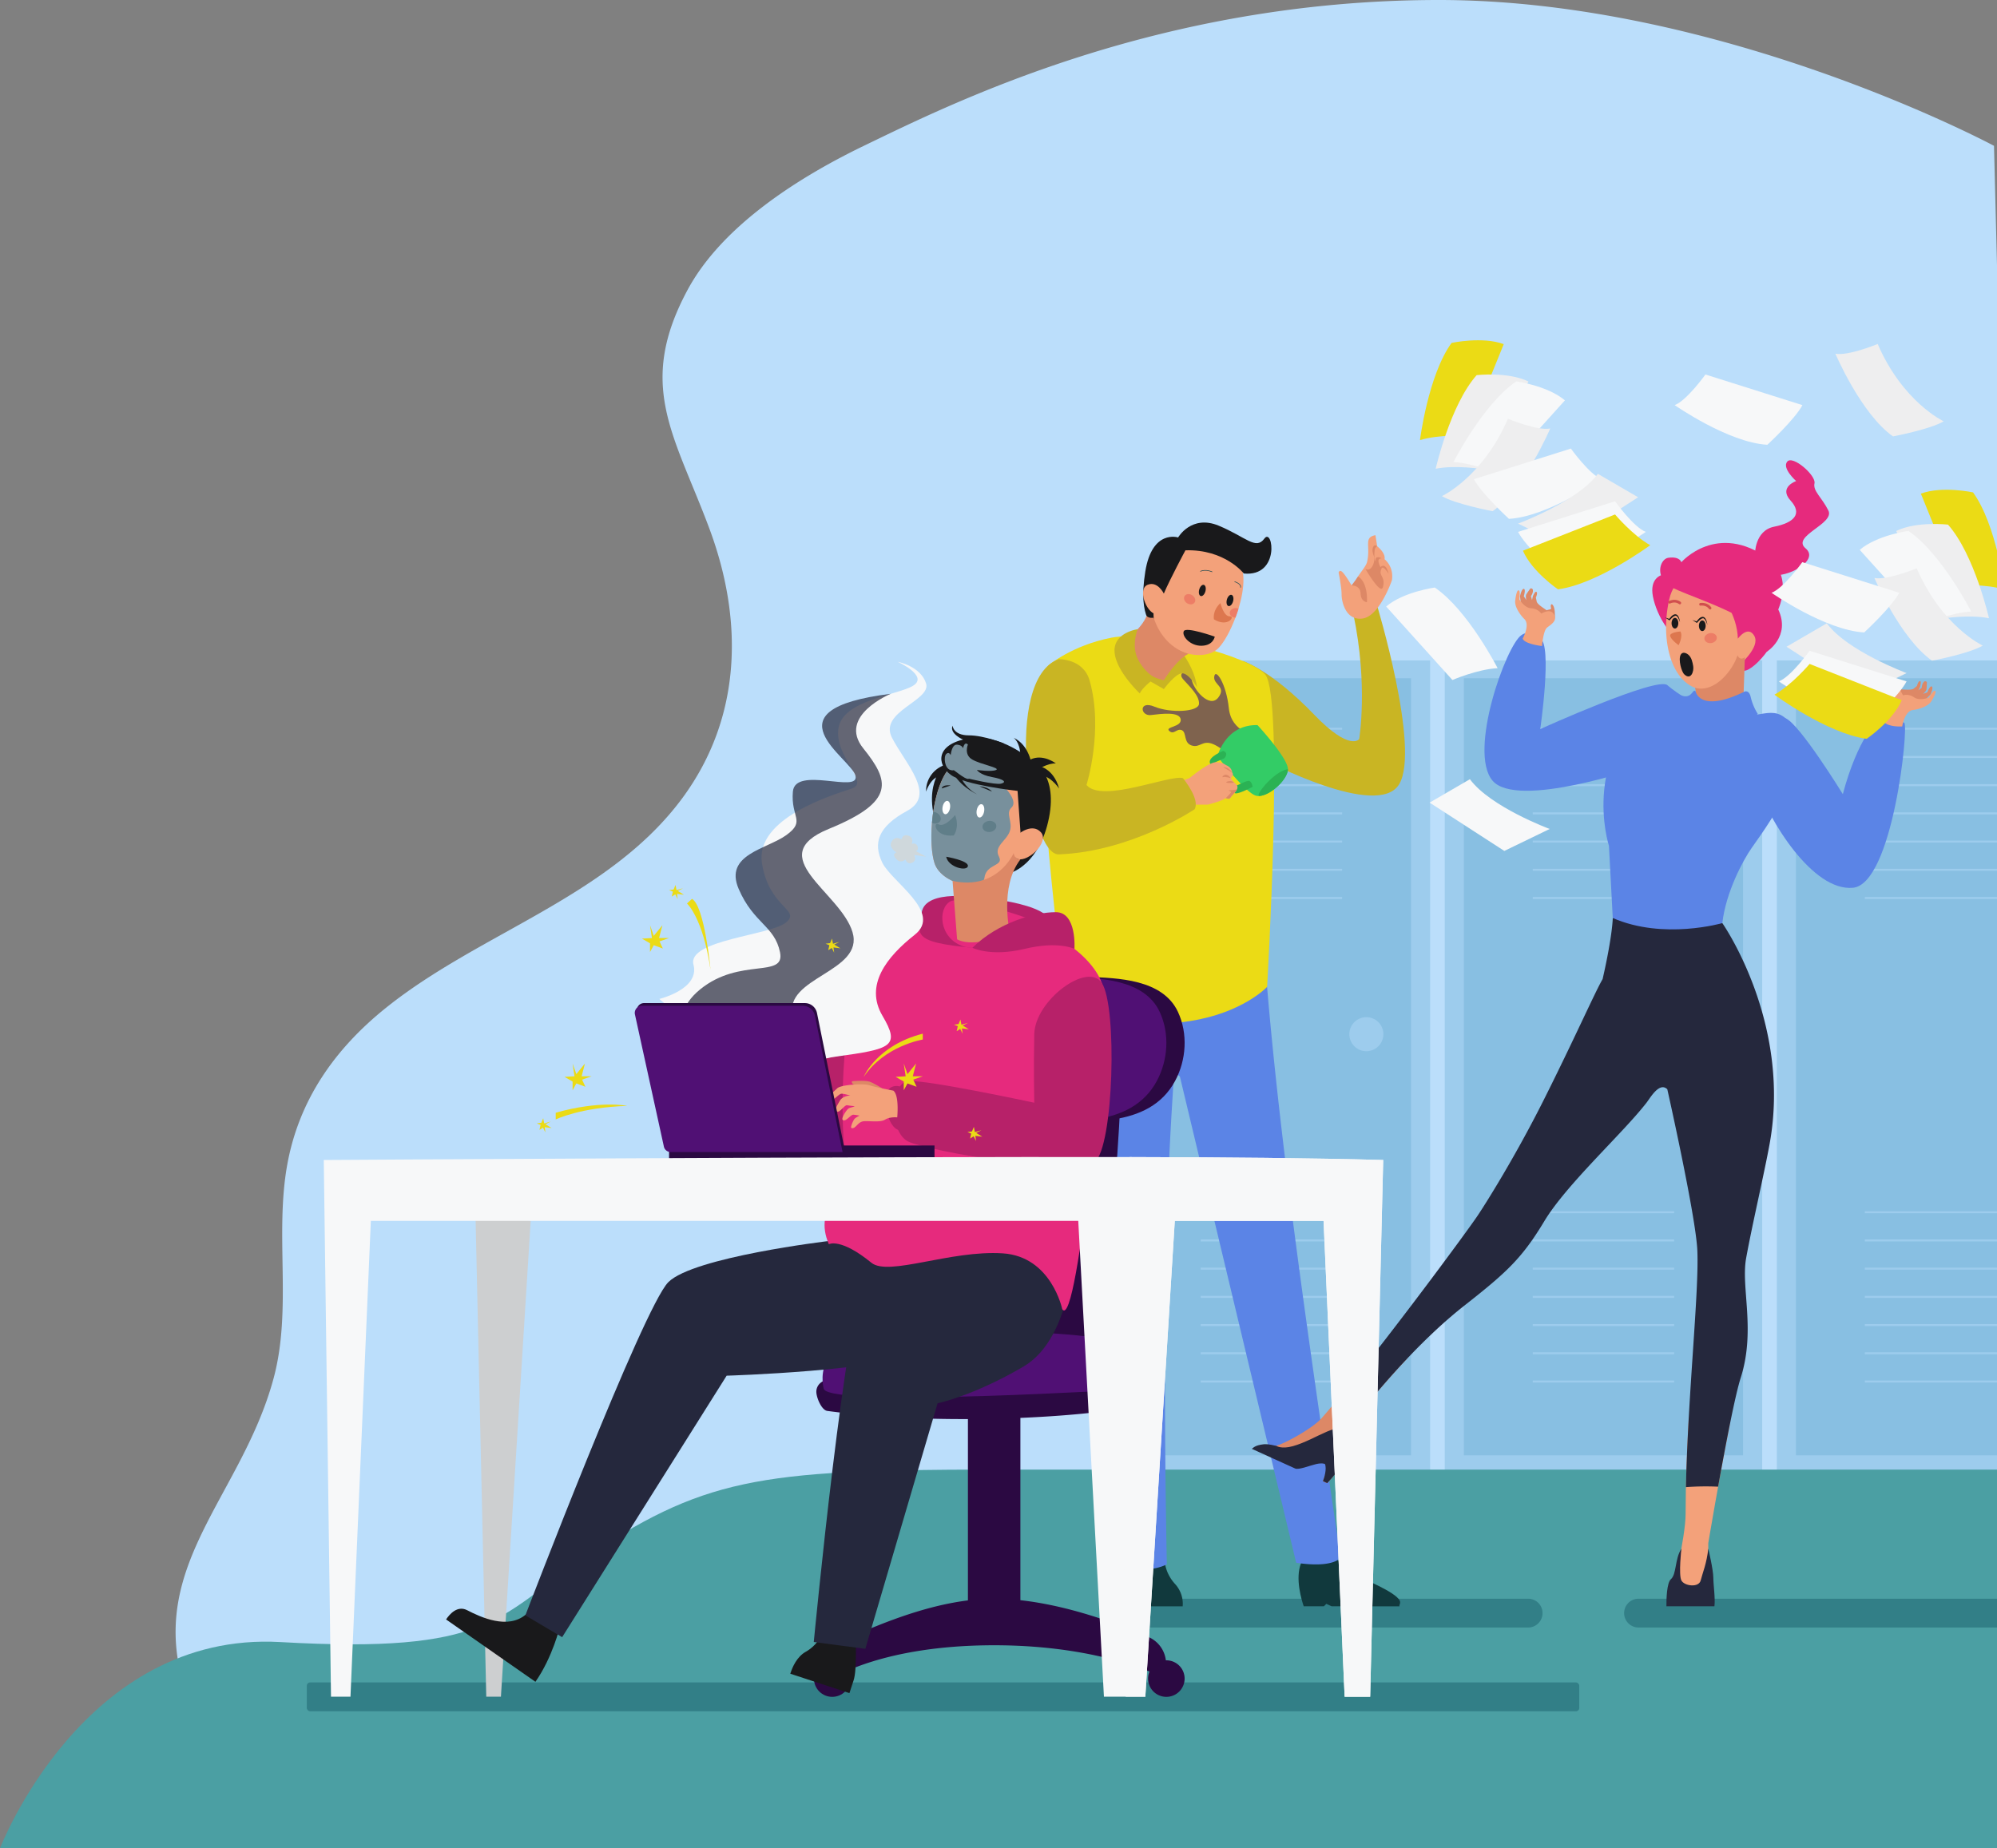 <svg id="Camada_1" data-name="Camada 1" xmlns="http://www.w3.org/2000/svg" viewBox="0 0 2000 1851.47"><rect x="0" y="0" width="2000" height="1851.47" fill="#808080" stroke="none"/><defs><style>.cls-1{fill:#bbdefb;}.cls-2{fill:#9dcced;}.cls-3{fill:#88bfe2;}.cls-19,.cls-4{fill:none;stroke-miterlimit:10;}.cls-4{stroke:#9dcced;stroke-width:2px;}.cls-5{fill:#4b9fa3;}.cls-6{fill:#327f87;}.cls-7{fill:#d86;}.cls-8{fill:#f3a17a;}.cls-9{fill:#11393d;}.cls-10{fill:#5b84e6;}.cls-11{fill:#c9b523;}.cls-12{fill:#ebdb15;}.cls-13{fill:#7f634e;}.cls-14{fill:#3c6;}.cls-15{fill:#2bb254;}.cls-16{fill:#19191b;}.cls-17{fill:#dd774e;}.cls-18{fill:#ed7d66;}.cls-19{stroke:#1a4850;stroke-linecap:round;stroke-width:0.59px;}.cls-20{fill:#eeeeef;}.cls-21{fill:#f7f8f9;}.cls-22,.cls-33{fill:#25283d;}.cls-23{fill:#e62a7d;}.cls-24{fill:#d14e4e;}.cls-25{fill:#2b0942;}.cls-26{fill:#501074;}.cls-27{fill:#cdcfd0;}.cls-28{fill:#b72169;}.cls-29{fill:#78909c;}.cls-30{fill:#fff;}.cls-31{fill:#607e89;}.cls-32{fill:#cfd8dc;}.cls-33{opacity:0.7;}</style></defs><title>erro</title><path class="cls-1" d="M865.28,146C794.75,180.08,722,228.54,688.75,290.14c-51.61,95.72-13.51,145.14,21.56,239,34.2,91.53,33,188.81-26.68,270-73.29,99.61-203,134.72-297.46,210.72-50.78,40.86-86.74,91.87-98.48,156.81-12.71,70.3,5,144.55-13.64,213.88-34.34,127.63-144.08,199.07-76.74,341.78,82.83,175.49,252.63,207.48,428.78,217.38,194.09,10.9,390-8.34,582.31-33.61,277.6-36.48,554.27-89.25,826.15-156.3a22.67,22.67,0,0,0,2.7-.67c0-.06-40.25-1603.05-40.25-1603.05S1724.76,0,1441.05,0C1159.65,0,953.79,103.29,865.28,146Z"/><rect class="cls-2" x="1779.5" y="661.6" width="317.91" height="818.24"/><rect class="cls-3" x="1798.64" y="679.4" width="279.62" height="778.45"/><line class="cls-4" x1="1867.64" y1="729.99" x2="2009.26" y2="729.99"/><line class="cls-4" x1="1867.64" y1="758.26" x2="2009.26" y2="758.26"/><line class="cls-4" x1="1867.64" y1="786.52" x2="2009.26" y2="786.52"/><line class="cls-4" x1="1867.64" y1="814.78" x2="2009.26" y2="814.78"/><line class="cls-4" x1="1867.64" y1="843.04" x2="2009.26" y2="843.04"/><line class="cls-4" x1="1867.64" y1="871.31" x2="2009.26" y2="871.31"/><line class="cls-4" x1="1867.64" y1="899.57" x2="2009.26" y2="899.57"/><line class="cls-4" x1="1867.64" y1="1214.31" x2="2009.26" y2="1214.31"/><line class="cls-4" x1="1867.64" y1="1242.58" x2="2009.26" y2="1242.58"/><line class="cls-4" x1="1867.64" y1="1270.84" x2="2009.26" y2="1270.84"/><line class="cls-4" x1="1867.64" y1="1299.1" x2="2009.26" y2="1299.1"/><line class="cls-4" x1="1867.64" y1="1327.36" x2="2009.26" y2="1327.36"/><line class="cls-4" x1="1867.64" y1="1355.63" x2="2009.26" y2="1355.63"/><line class="cls-4" x1="1867.64" y1="1383.89" x2="2009.26" y2="1383.89"/><rect class="cls-2" x="1446.92" y="661.6" width="317.91" height="818.24"/><rect class="cls-3" x="1466.07" y="679.4" width="279.62" height="778.45"/><line class="cls-4" x1="1535.07" y1="729.99" x2="1676.69" y2="729.99"/><line class="cls-4" x1="1535.07" y1="758.26" x2="1676.69" y2="758.26"/><line class="cls-4" x1="1535.07" y1="786.52" x2="1676.69" y2="786.52"/><line class="cls-4" x1="1535.07" y1="814.78" x2="1676.69" y2="814.78"/><line class="cls-4" x1="1535.07" y1="843.04" x2="1676.69" y2="843.04"/><line class="cls-4" x1="1535.07" y1="871.31" x2="1676.69" y2="871.31"/><line class="cls-4" x1="1535.07" y1="899.57" x2="1676.69" y2="899.57"/><line class="cls-4" x1="1535.07" y1="1214.31" x2="1676.69" y2="1214.31"/><line class="cls-4" x1="1535.07" y1="1242.58" x2="1676.69" y2="1242.58"/><line class="cls-4" x1="1535.07" y1="1270.84" x2="1676.69" y2="1270.84"/><line class="cls-4" x1="1535.07" y1="1299.1" x2="1676.69" y2="1299.1"/><line class="cls-4" x1="1535.07" y1="1327.36" x2="1676.69" y2="1327.36"/><line class="cls-4" x1="1535.07" y1="1355.63" x2="1676.69" y2="1355.63"/><line class="cls-4" x1="1535.07" y1="1383.89" x2="1676.69" y2="1383.89"/><circle class="cls-2" cx="1700.99" cy="1035.98" r="17.05"/><rect class="cls-2" x="1114.35" y="661.6" width="317.91" height="818.24"/><rect class="cls-3" x="1133.5" y="679.4" width="279.62" height="778.45"/><line class="cls-4" x1="1202.5" y1="729.99" x2="1344.11" y2="729.99"/><line class="cls-4" x1="1202.5" y1="758.26" x2="1344.11" y2="758.26"/><line class="cls-4" x1="1202.5" y1="786.52" x2="1344.11" y2="786.52"/><line class="cls-4" x1="1202.5" y1="814.78" x2="1344.11" y2="814.78"/><line class="cls-4" x1="1202.5" y1="843.04" x2="1344.11" y2="843.04"/><line class="cls-4" x1="1202.5" y1="871.31" x2="1344.11" y2="871.31"/><line class="cls-4" x1="1202.5" y1="899.57" x2="1344.11" y2="899.57"/><line class="cls-4" x1="1202.5" y1="1214.31" x2="1344.11" y2="1214.31"/><line class="cls-4" x1="1202.5" y1="1242.58" x2="1344.11" y2="1242.58"/><line class="cls-4" x1="1202.5" y1="1270.84" x2="1344.11" y2="1270.84"/><line class="cls-4" x1="1202.5" y1="1299.1" x2="1344.11" y2="1299.1"/><line class="cls-4" x1="1202.5" y1="1327.36" x2="1344.11" y2="1327.36"/><line class="cls-4" x1="1202.5" y1="1355.63" x2="1344.11" y2="1355.63"/><line class="cls-4" x1="1202.5" y1="1383.89" x2="1344.11" y2="1383.89"/><circle class="cls-2" cx="1368.41" cy="1035.98" r="17.05"/><path class="cls-5" d="M993.39,1472.14c-235.32,0-289.74,8.8-412.12,91.27-83.85,56.5-89.91,93.54-300.41,81.51C83.5,1633.64,0,1851.47,0,1851.47H2000l37.85-379.33Z"/><path class="cls-6" d="M2050,1630.33h-409a14.43,14.43,0,0,1-14.43-14.43h0a14.43,14.43,0,0,1,14.43-14.43h409a14.43,14.43,0,0,1,14.43,14.43h0A14.43,14.43,0,0,1,2050,1630.33Z"/><rect class="cls-6" x="307.26" y="1685.36" width="1274.37" height="28.86" rx="3.28"/><path class="cls-6" d="M1530.42,1630.33h-409A14.44,14.44,0,0,1,1107,1615.9h0a14.44,14.44,0,0,1,14.43-14.43h409a14.43,14.43,0,0,1,14.43,14.43h0A14.43,14.43,0,0,1,1530.42,1630.33Z"/><path class="cls-7" d="M1052.76,1087.44s5.39,8.21,6.69,12.15c1.56,4.74.66,16.36.66,16.36s-.44,1.09-2.07,0c-2.52-1.64-.26-7.88-4.17-9.76S1052.76,1087.44,1052.76,1087.44Z"/><path class="cls-8" d="M1024.85,1073.63s20.93-2.52,25.6,3.3c0,0,3.57,17.14,5.48,22.64,2.1,6,1,27.12-2.26,30.79-8.54,9.73-9,9.16-11.05,7s5.15-7.55,5.69-10.61c.27-1.51-1.82-8.63-1.82-8.63.06,3.12-1.45,8.07-4.75,10-4.09,2.43-7.52,5-9.63,3.68-3.82-2.36,5.83-7.86,5.11-10.53-.25-1-1.1-7.14-1.1-7.14-1,1.78-1.11,4.91-2.39,6.37-1.63,1.87-9.16,7.06-10.54,5.22-2.15-2.87,4.82-7.32,4.87-10.13a60.28,60.28,0,0,0-1-6s-1.87,3.9-3.15,5c-1.47,1.23-8.21,4.43-8.63,2.89-1.08-4,5.61-5.68,6.29-11.44.57-4.78-1.65-15.85,1.21-20.64S1024.85,1073.63,1024.85,1073.63Z"/><path class="cls-9" d="M1124.86,1609.09V1598.8c0-11.86,11.07-33.37,11.07-41.27s30.58,6.42,30.58,6.42.25,11.93,10.52,23a29.3,29.3,0,0,1,7.43,22.15Z"/><path class="cls-9" d="M1333.64,1609.09l-5.3-2.47-2.47,2.47h-20.19c-2-5.81-8.84-27.89-2.67-43.2,7.15-17.76,29.29-13,29.29-13s15,21,23.71,24.7,41.89,17.19,45.85,25.89c1.18,2.6-.84,4.35-.26,5.63Z"/><path class="cls-10" d="M1265.84,947.22c11.46,166.19,42.76,384,76.71,613.1,0,0-6.65,10.83-44.42,5.17L1181.81,1079a3.34,3.34,0,0,0-6.46,1.06c-1.34,36.66-13.1,148.82-6.78,487,0,0-19.86,10.9-41,0,0,0-75-500.14-57.71-595.9Z"/><path class="cls-11" d="M1244.74,662.15s28.15,8.76,71.58,53.91c35.75,37.17,44.9,24.31,44.9,24.31s9.1-54-5.75-124.84c0,0,18.49,1.23,23.23-10.48,0,0,43.93,144.58,22.6,180.47s-135.2-24.32-135.2-24.32Z"/><path class="cls-12" d="M1067.24,1004.11s31.79,33.41,124.88,18.67c52.88-8.37,76.89-34.19,76.89-34.19s17-288.37-1.71-312.68c-13.6-17.66-112.94-45.12-154.07-37.14-39.76,7.71-63.43,27.92-63.43,27.92C1028.31,717.81,1067.24,1004.11,1067.24,1004.11Z"/><path class="cls-8" d="M1340.62,573.59s3,14.69,3,22.07,4.34,26.48,21.27,23.88S1394,581.28,1394,581.28c2.17-14-7.38-21.08-7.38-21.08,1.31-6.37-7.38-13-7.38-13l-1.73-11.1c-12.3,2.25-4.49,11.1-8.47,27.15-1,3.87-6.67,10.44-9,14.2h0a84.93,84.93,0,0,1-6.41,9,0,0,0,0,0,0,0c-.36-.65-5.33-9.12-8.66-12.82C1341.48,569.77,1340.62,573.59,1340.62,573.59Z"/><path class="cls-7" d="M1390.69,574.82s-4.35-7.36-6.66-6c0,0-2,3.1-1.16,6s4.34,6.08,2,13.61-17.42-18.53-17.42-18.53c6.13,3.7,10.47-8.1,8.45-13s-1.45-7.78-.29-9.68,3.61,0,3.61,0a4.76,4.76,0,0,0-2.17,2.48c-.58,1.7-1.15,9.51.29,11.83s-.92-2.6,1.71-3.18a6,6,0,0,1,4.66,1s-3.18-.14-3.18,2.47,2,6.27,2,6.27S1387.79,562.38,1390.69,574.82Z"/><path class="cls-7" d="M1353.64,586.44s8.68-.33,9,8.06,6.35,8.72,6.35,8.72,1.55-19.38-8.9-25.77h0A84.93,84.93,0,0,1,1353.64,586.44Z"/><path class="cls-13" d="M1257.44,736.51s-24.2-2.63-26.76-27.11-13.2-40.33-14.6-31.85,12.62,10.07,4,21.23-25-7.85-26.72-18.49-15.31-7.52-8.42.2,16.31,16.4,15.87,24.56-28.39,9.54-44.58,2.85-14.16,9.63-3.67,8.39,28.71-3.67,29.9,4.25-16.18,7.33-11.46,11.67,7.66-3.1,12.67-.72,1.39,12.62,9.82,15.3,10.75-6,21.75-1.27,22.46,18.78,31.26,9.49S1257.44,736.51,1257.44,736.51Z"/><path class="cls-14" d="M1289.85,770.36v.26c-.13,9.11-14.52,23.55-25.74,26.27,0,.05-.13.05-.18.05a22.88,22.88,0,0,1-2.46.39h-.22a9.06,9.06,0,0,1-4.14-.52c-11.09-4.27-37.84-39.12-37.84-39.12s7.7-32,40.13-31.33C1259.4,726.36,1289.72,759.18,1289.85,770.36Z"/><path class="cls-15" d="M1289.85,770.62c-.13,9.11-14.52,23.55-25.74,26.27,0,.05-.13.05-.18.05a22.88,22.88,0,0,1-2.46.39h-.22c-4.84,0,13.55-23.18,26.93-26.44C1288.84,770.76,1289.37,770.67,1289.85,770.62Z"/><path class="cls-15" d="M1225.12,752.2s-14.3,5.5-13.56,11.37,22,30.35,25.66,31.13,17.34-6.56,17.34-6.56-.84-5.14-3.4-5.87-11.37,4.4-13.2,4.77-20.9-23.47-20.9-23.47l9.16-4S1231,754.4,1225.12,752.2Z"/><path class="cls-8" d="M1238.85,790.56s.05,0,0,0,0,0,0,0c-1.28,3-4.89,6-6.21,8a3.39,3.39,0,0,1-2,1.54h0a3.8,3.8,0,0,1-3-.74c-2.51,2.72-17.91,6.64-17.91,6.64h-19.19l-11.7-21.91,12.5-4.67s19.36-16.15,26.62-15.88,9.68,2.82,9.68,2.82c6.33,2.42,6.38,7.47,6.38,7.47,2.2,2.51-1.37,5.59-1.37,5.59s.71,2.2,5.28,6.25A3.85,3.85,0,0,1,1238.85,790.56Z"/><path class="cls-7" d="M1234,773.94l-9.13-5.6A11.52,11.52,0,0,1,1234,773.94Z"/><path class="cls-7" d="M1232.62,779.49s-5.57-1.8-7.77-1S1227.29,772,1232.62,779.49Z"/><path class="cls-7" d="M1236,784s-5.3.79-7.53,0S1234,780.92,1236,784Z"/><path class="cls-7" d="M1238.81,790.65c-1.28,3-4.89,6-6.21,8a3.39,3.39,0,0,1-2,1.54h0a10.34,10.34,0,0,1-3-.74s4.31-3.88,5.45-6.08l-2.72-1.67S1238.24,791.31,1238.81,790.65Z"/><path class="cls-11" d="M1184.72,779.49s17.65,21.19,11.61,31.23c0,0-63.24,42.46-136,45.13-29.64,1.09-56-175.88,0-195.47,0,0,24.58-.88,30.92,21.33,14.2,49.78-3.12,104.64-3.12,104.64C1103.69,804.91,1171.82,775.62,1184.72,779.49Z"/><path class="cls-11" d="M1170.12,637.35s25.46,24,28.68,51.09c0,0-8.16-13.93-14.84-14s-18.36,15.83-18.36,15.83l-21.23-12.1S1143.72,636.17,1170.12,637.35Z"/><path class="cls-8" d="M1153.49,593c-10.41,56.77,49.09,74.7,66.89,56.14,5.7-5.94,12-17.48,16.91-30.44q1.68-4.39,3.07-8.95c6.27-20.51,7.89-42.1-2.85-49.75C1200.14,533.32,1163.91,536.18,1153.49,593Z"/><path class="cls-16" d="M1245.66,574.5s-18.83-24.45-58.44-23.24c0,0-15.92,29.66-21.64,43.37,0,0-15.09,1.4-8.86,33.08,0,0-17.61-6-9.7-55.18,6.86-42.62,32.87-34.14,32.87-34.14s13.3-23.17,40.64-11.8,37.21,24.68,45.74,12.94S1282.47,578.08,1245.66,574.5Z"/><path class="cls-16" d="M1201,590.63c-.83,3.1-.12,6,1.6,6.45s3.8-1.67,4.63-4.76.13-6-1.59-6.45S1201.86,587.53,1201,590.63Z"/><path class="cls-16" d="M1228.72,600.65c-.84,3.09-.12,6,1.6,6.45s3.79-1.67,4.63-4.77.12-6-1.6-6.45S1229.56,597.55,1228.72,600.65Z"/><path class="cls-17" d="M1222.24,604.1s3.29,13.62,9.3,13.27-1.67,11.65-15.76,3.07C1215.78,620.44,1213.79,612.11,1222.24,604.1Z"/><path class="cls-18" d="M1186.39,597.05c-1.42,2.22-.32,5.46,2.45,7.24s6.18,1.42,7.6-.8.33-5.46-2.45-7.24S1187.81,594.83,1186.39,597.05Z"/><path class="cls-18" d="M1231.61,614c0,2.55,2.52,4.59,5.68,4.68q1.68-4.39,3.07-8.95a7.36,7.36,0,0,0-2.83-.56C1234.23,609.18,1231.58,611.35,1231.61,614Z"/><path class="cls-19" d="M1213.88,572.8s-6.28-2.87-11.61-.54"/><path class="cls-19" d="M1236.58,582.74s6.63,1.94,5.86,5.66"/><path class="cls-8" d="M1165.58,594.63s-6.2-13-16.33-8.8-1.29,27.54,8,29.25S1165.58,594.63,1165.58,594.63Z"/><path class="cls-16" d="M1216.58,637.75s-28.68-10.21-31-5.52,6.18,14.94,17.92,14.64S1216.58,637.75,1216.58,637.75Z"/><path class="cls-7" d="M1148.2,616.85s-2.28,10.86-24.83,27.49c0,0,13.14,31,42.23,37.09,0,0,12.3-20.32,24.7-26.57,0,0-24.7-4.78-34.88-36.11C1155.42,618.75,1150.6,619.78,1148.2,616.85Z"/><path class="cls-11" d="M1139.39,630.3s-6.51,15.91,0,29.46a46.11,46.11,0,0,0,17.45,19.47s-12,8.25-15.32,15.4c0,0-24.2-22.55-25.3-41.8S1139.39,630.3,1139.39,630.3Z"/><path class="cls-12" d="M1453.76,343.5s30.94-6.68,52.24,1.25l-37.3,91.85s-27.27-1.66-46.58,4.27C1422.12,440.87,1430.26,375.89,1453.76,343.5Z"/><path class="cls-20" d="M1478.88,375.78s31.44-3.61,51.87,6.38L1484.6,469.9s-27-4.33-46.77-.33C1437.83,469.57,1452.31,405.7,1478.88,375.78Z"/><path class="cls-21" d="M1518.57,382.07s31.36,4.26,48.69,19l-66.37,73.65s-25.07-10.86-45.24-11.86C1455.65,462.83,1485.44,404.51,1518.57,382.07Z"/><path class="cls-20" d="M1494.87,512.09s-37.06-7-50.82-15.1c0,0,40.87-19,66.14-77.47,0,0,29.71,12.27,42.37,9.71C1552.56,429.23,1526.93,489.48,1494.87,512.09Z"/><path class="cls-7" d="M1378.35,1353.35c-20.48,26.26-40.14,50.69-54.72,67.26-8.8,10-36.42,25.31-45.54,27.67a.76.76,0,0,1-.2,0,26.75,26.75,0,0,0-11,.66,20.77,20.77,0,0,0-4.77,2.08l36.43,16.56a54.69,54.69,0,0,0,11.27-6c9.91-6.58,20,.52,20,.52,2.06,4.54-3.58,18.39-5,21.63l4.29,2c3.23-3.15,16.42-18.33,17.83-25.61,1.09-5.88,2.7-19.89,3.65-26.52a21.65,21.65,0,0,1,1.21-5.16c8.55-11,29.9-38.35,57.56-67.56C1399.18,1357.42,1388.86,1354.58,1378.35,1353.35Z"/><path class="cls-8" d="M1709.79,1422.84c-6.17-1-12.31-2.19-18.47-3.3-1.81,32.37-3.18,65.74-3.18,97.21,0,23.15-14.75,84.72-14.75,84.72h37.45v-55.64s11.5-68.8,21.73-119.44C1725,1425.27,1717.37,1424.13,1709.79,1422.84Z"/><path class="cls-22" d="M1669.81,1091.15s28.5,126.67,30.07,161.31c1.86,41.26-9.41,143.79-11.42,237.25a268.33,268.33,0,0,1,32.23-.45c7.3-40.61,16.93-91.21,22.63-109.08,15.15-47.48.13-90.2,5.41-119.68,5.79-32.32,18.49-86.39,23.68-115.38,21.78-121.7-47.5-220.42-47.5-220.42-55.69-25.48-109.73-5.11-109.73-5.11s-.09,17-10.16,61.21c-7.4,12.55-29.36,62.24-60,123.11-28,55.54-56.85,101.46-65.29,114-10.89,16.2-82,112.52-131.64,173.56a113.36,113.36,0,0,0,21.77,14.34c21.87-26.64,57.69-67.31,96.77-98,42.49-33.36,57.67-47.39,80-84.49S1625,1135.57,1649,1104.61C1652.81,1099.72,1661.84,1083.46,1669.81,1091.15Z"/><path class="cls-22" d="M1297,1471c3.67,1.67,14.24-2.76,21-4.36,6.3-1.5,8.91-.12,8.91-.12,2.06,4.54-.59,13.93-2,17.17l4.29,2c3.23-3.15,16.42-18.33,17.83-25.61,1.09-5.88,1.37-14.54,5-25-9.94-13.73-33.2,6.86-57.07,13.55-12,3.36-16.82-.35-16.82-.35h-.2c-.92.08-6.28-1.89-12.2-1.53-9.15,1-10.49,3.68-12.07,4.58Z"/><path class="cls-22" d="M1717,1609.09c1-7.94-1.1-21.78-1.1-28.48,0-8.22-5.06-29.27-5.06-29.27-1.58,14.83-5.69,24.21-7.59,31.8s-16.44,5.69-19.35,0,0-31.8,0-31.8c-6.7,10.57-4.68,25.47-10.51,30.62-4.12,3.62-4.56,20-4.46,27.13Z"/><path class="cls-10" d="M1669.81,686.31c-10.23-8.91-127.24,44-127.24,44s12.22-84.24,0-90.83-14.81-5.95-18.79-3.31c-15.34,10.17-53.59,116.55-29.08,145.75s148.17-13.45,148.17-13.45Z"/><path class="cls-10" d="M1669.81,686.31s23.75,21.27,57.71,29.14,48.1-12.81,65.46,9.09c26.07,32.86-16.34,93.45-38.65,124.84-8.32,11.71-25.87,44.17-29.42,75.32,0,0-58.92,17.11-109.73-5.11l-3.8-72.28S1579.35,749.89,1669.81,686.31Z"/><path class="cls-23" d="M1665.89,575.57s-11.14,1.43-11.14,15.79,14.46,48.17,34.34,52.25S1713.05,577.72,1665.89,575.57Z"/><path class="cls-23" d="M1757.61,555.42s-.53-23.88,19.23-27.82,28.67-12.79,16.42-26.19,5.6-19.52,5.6-19.52-14.51-12.81-8.94-19.49,29,13.92,27.29,21.72,7.24,13.93,13.92,27.29-37.54,25.63-22.83,37.88-19.53,30.29-33.72,26.28S1757.61,555.42,1757.61,555.42Z"/><path class="cls-8" d="M1748.21,572.06s-66.22-17.85-76.55,28.64,5.74,93.44,40.61,90.19C1755.27,686.88,1800.17,594.74,1748.21,572.06Z"/><path class="cls-16" d="M1708.22,626.87c0,3-1.53,5.32-3.4,5.31s-3.36-2.4-3.35-5.34,1.54-5.32,3.41-5.31S1708.24,623.93,1708.22,626.87Z"/><path class="cls-18" d="M1719.36,638.21c.46,2.72-1.93,5.38-5.34,5.95s-6.52-1.18-7-3.9,1.94-5.38,5.34-6S1718.91,635.49,1719.36,638.21Z"/><path class="cls-16" d="M1709.94,626s-2-6.66-4.35-6.67-6.14,4.71-6.14,4.71l-4.58-2.93,4.33,1.41s3.34-5.36,6.73-4.51S1709.94,626,1709.94,626Z"/><path class="cls-16" d="M1680.83,624.29c0,3-1.54,5.33-3.4,5.32s-3.37-2.41-3.35-5.35,1.54-5.32,3.4-5.31S1680.85,621.35,1680.83,624.29Z"/><path class="cls-16" d="M1682.55,623.43s-2-6.66-4.36-6.67-6.13,4.72-6.13,4.72l-4.58-2.94,4.33,1.41s3.34-5.36,6.73-4.51S1682.55,623.43,1682.55,623.43Z"/><path class="cls-24" d="M1712.64,610.49a1.36,1.36,0,0,1-1.09-.56c-3-4.06-8.16-3.25-8.21-3.24a1.35,1.35,0,0,1-.44-2.67c.27,0,6.91-1.08,10.83,4.32a1.35,1.35,0,0,1-.29,1.89A1.39,1.39,0,0,1,1712.64,610.49Z"/><path class="cls-24" d="M1682.31,605.35a1.41,1.41,0,0,1-.8-.26c-4-3-8.61-.68-8.81-.59a1.35,1.35,0,0,1-1.23-2.4c.26-.13,6.26-3.14,11.64.81a1.35,1.35,0,0,1-.8,2.44Z"/><path class="cls-17" d="M1682.94,632.57s-11.58.8-10.21,4.81,8.39,8.91,8.39,8.91S1685.84,637.49,1682.94,632.57Z"/><path class="cls-23" d="M1723.77,597.1s16,18,16.7,42.66c0,0,10.09-14,16.48-2.75s-15.41,29.57-15.41,29.57-4.66,5.49,5.48,5.29,39.94-34.35,32.85-53.19S1753.41,581.83,1723.77,597.1Z"/><path class="cls-7" d="M1740.12,656.37c-4.17,13.71-21.88,38.09-42.49,32.67,0,0,3.58,13.13-4.39,20.92,0,0-5.33,6,3.62,11.37,28.12,16.75,46.07,2.61,48.53-2.25l2.1-60.67C1742.24,662.35,1740.12,656.37,1740.12,656.37Z"/><path class="cls-23" d="M1670.74,558.76c-6.53.92-12.62,13.37-3.26,25.06s110.57,34.19,102,69c0,0,24.2-15.1,11.44-42.32,0,0,15.16-32.74-9.38-50.62-52-37.87-87.68,3.35-87.68,3.35S1682.55,557.09,1670.74,558.76Z"/><path class="cls-16" d="M1683.19,655.92c1.69-3.26,5.36-2,7.62-.14,3.3,2.76,4.24,7.44,4.93,11.46.92,5.36-2.28,14.49-8.88,8.33C1684,672.91,1680.63,660.85,1683.19,655.92Z"/><path class="cls-10" d="M1788.28,719.54c-18.25-7.08-45.21,20.92-30.67,62.33s57.93,111,98,107.45,56.2-162.27,51.5-165.21-16.26-5.38-21.91-5.6c-4.49-.17-25.13,22.46-39.61,77C1845.62,795.52,1802.2,725,1788.28,719.54Z"/><path class="cls-10" d="M1698.26,692.83s4.15,21.61,48,.38c0,0,5.25-3.48,7.17,5.39a54.67,54.67,0,0,0,6.93,16.44s-24.23,34-58.62,24.62-22.25-44.67-17.88-43C1694.87,700.8,1695.33,688.56,1698.26,692.83Z"/><path class="cls-7" d="M1522.28,597.28s1.57-7.63,3.81-7.4,0,7.38,0,7.38l2.47,3.84s-.9-4.05,0-5.62,4-5.9,4-5.9a1.84,1.84,0,0,1,2.65,1.79c.27,2.77-2,5.89-2,5.89l1.12,3.84.85-3.84s2-4.69,3.19-4.47c2.27.42-.23,5.84-.23,5.84s.59,2.24.79,3.59c.22,1.57,1.8,3.37,6.28,6.51l6.73,4.71s-7.29,6.45-8.86,6.7-19.52-5.91-19.52-5.91l-.9-4.88S1523.63,606.28,1522.28,597.28Z"/><path class="cls-7" d="M1557.24,618.82c0-3.36.16-9.2-1.75-12.23s-2.92-.22-2.13,2.25-2.92,1-5.27,3.21S1557.24,618.82,1557.24,618.82Z"/><path class="cls-8" d="M1525,639.69s7.63-13.68,1.69-19.54c-3.89-3.83-9.88-11.93-9.21-18.27s2.23-12.55,4.09-9.94c.91,1.28.07,8.48.07,8.48s5.16,8.66,11.89,8.93a13.36,13.36,0,0,1,10.1,5.29s8.14-5,11.78-.41c6.4,8-4.28,12.31-6.67,15.11-3.25,3.83-4.44,17.83-4.44,17.83S1526.61,645.14,1525,639.69Z"/><path class="cls-7" d="M1933.22,695.89s3.44-7,1.53-8.19-4.53,5.83-4.53,5.83l-4.3,1.51s3.19-2.64,3.44-4.43.44-7.14.44-7.14a1.84,1.84,0,0,0-3.19-.22c-1.91,2-2.06,5.87-2.06,5.87l-3.24,2.34,1.68-3.56s1.3-4.92.23-5.48c-2-1.06-3.4,4.75-3.4,4.75s-1.85,1.4-2.83,2.35c-1.14,1.1-3.49,1.55-9,1.28l-8.21-.42s1.79,9.57,2.88,10.74,19,7.32,19,7.32l3.7-3.3S1926.63,702.16,1933.22,695.89Z"/><path class="cls-7" d="M1892.39,691.42c2.07-2.65,5.53-7.35,8.9-8.57s2.44,1.61.3,3.08,1.67,2.61,2.19,5.77S1892.39,691.42,1892.39,691.42Z"/><path class="cls-8" d="M1905.05,727.71s2.39-15.49,10.67-16.46c5.42-.63,15.12-3.35,18.48-8.77s6-11.28,2.88-10.35c-1.5.45-5.26,6.65-5.26,6.65s-9.39,3.66-14.87-.26a13.36,13.36,0,0,0-11.21-2s-3.39-8.91-9.06-7.55c-10,2.38-4.17,12.33-4,16,.22,5-7.44,16.79-7.44,16.79S1888.44,728.35,1905.05,727.71Z"/><path class="cls-21" d="M1511.22,519.75s-27.73-25.56-35.1-39.73l97.13-30.67s18.7,26.14,30.8,30.67C1604.05,480,1550.4,517.55,1511.22,519.75Z"/><path class="cls-20" d="M1600.24,474.65l40.33,23.46-74.8,48.41-45.43-22S1579.71,502.51,1600.24,474.65Z"/><path class="cls-21" d="M1555.44,572.55s-27.73-25.56-35.1-39.73l97.13-30.67s18.7,26.14,30.8,30.67C1648.27,532.82,1594.62,570.35,1555.44,572.55Z"/><path class="cls-12" d="M1560.33,590.35s-26.17-17.8-35.11-38.7l92.25-36.3s17.6,20.9,35.2,30.8C1652.67,546.15,1600,585.05,1560.33,590.35Z"/><path class="cls-12" d="M1976,493.24s-30.93-6.68-52.24,1.25l37.3,91.85s27.28-1.66,46.58,4.27C2007.67,590.61,1999.53,525.62,1976,493.24Z"/><path class="cls-20" d="M1950.91,525.52s-31.44-3.61-51.87,6.37l46.15,87.75s27-4.33,46.77-.33C1992,619.31,1977.48,555.44,1950.91,525.52Z"/><path class="cls-21" d="M1911.22,531.81s-31.36,4.26-48.69,19l66.37,73.65s25.08-10.86,45.24-11.86C1974.14,612.57,1944.35,554.24,1911.22,531.81Z"/><path class="cls-21" d="M1436.93,588.55s-31.36,4.26-48.69,19l66.37,73.64s25.08-10.85,45.25-11.86C1499.86,669.31,1470.06,611,1436.93,588.55Z"/><path class="cls-20" d="M1934.93,661.83s37.06-7,50.81-15.11c0,0-40.87-19-66.14-77.46,0,0-29.71,12.27-42.37,9.71C1877.23,579,1902.86,639.22,1934.93,661.83Z"/><path class="cls-20" d="M1895.83,437.15s37.07-7,50.82-15.1c0,0-40.87-19-66.14-77.47,0,0-29.71,12.28-42.37,9.71C1838.14,354.29,1863.77,414.54,1895.83,437.15Z"/><path class="cls-21" d="M1867,633.54s27.73-25.56,35.1-39.73L1805,563.13s-18.7,26.15-30.8,30.68C1774.17,593.81,1827.82,631.34,1867,633.54Z"/><path class="cls-21" d="M1770,445.55s27.74-25.56,35.11-39.73L1708,375.15s-18.7,26.14-30.8,30.67C1677.2,405.82,1730.86,443.35,1770,445.55Z"/><path class="cls-20" d="M1829.55,624.39l-40.33,23.46,74.8,48.4,45.43-22S1850.09,652.25,1829.55,624.39Z"/><path class="cls-21" d="M1472.11,780.56,1431.78,804l74.8,48.4,45.43-22S1492.65,808.42,1472.11,780.56Z"/><path class="cls-21" d="M1874.35,722.29s27.73-25.56,35.1-39.73l-97.13-30.67s-18.7,26.14-30.8,30.67C1781.52,682.56,1835.17,720.09,1874.35,722.29Z"/><path class="cls-12" d="M1869.46,740.09s26.17-17.8,35.12-38.7l-92.26-36.3s-17.6,20.9-35.2,30.8C1777.12,695.89,1829.8,734.79,1869.46,740.09Z"/><path class="cls-25" d="M1122.16,1100.64s-6.82,176.17-31.65,265.9l-86.19-13.19,68.19-252.71Z"/><path class="cls-25" d="M1022.67,1016.28c13.16-22.81,36-38.72,66.07-37.69,30.94,1.06,75.74,2.3,91,35.07,10.13,21.81,8.4,48.22-2.92,69.23-13,24.09-35.54,34.39-61.6,38.45-29,4.54-76.43,6.69-96-19.84-8.15-11.08-10.63-25.53-9.6-39.25C1010.78,1046.76,1014.89,1029.78,1022.67,1016.28Z"/><path class="cls-26" d="M1004.4,1016.28c13.16-22.81,36-38.72,66.06-37.69,30.94,1.06,75.75,2.3,91,35.07,10.12,21.81,8.39,48.22-2.92,69.23-13,24.09-35.55,34.39-61.6,38.45-29.05,4.54-76.44,6.69-96-19.84-8.15-11.08-10.63-25.53-9.61-39.25C992.51,1046.76,996.61,1029.78,1004.4,1016.28Z"/><rect class="cls-25" x="969.38" y="1366.54" width="52.54" height="244.97"/><path class="cls-25" d="M987.94,1381.21c-94.35,2.63-144.21.53-153.3.08a11.08,11.08,0,0,0-3.2.29c-1.32.32-3.33.83-5.68,1.53a11.52,11.52,0,0,0-8.2,11h0c0,5.85,5.2,18.48,11,19.26,126,17,283.69,3.68,308-5.8C1165.86,1396.13,1092.87,1378.27,987.94,1381.21Z"/><path class="cls-26" d="M825.07,1391.47s-15.67-51.33,62.21-55.73,232.85-4.38,249.23,17.61,0,38.12,0,38.12S833.47,1410.14,825.07,1391.47Z"/><path class="cls-25" d="M833.32,1667.31A29.17,29.17,0,0,1,851,1640.12c31.23-13.33,88.44-38.65,144.61-38.65,59,0,124.15,25,154.74,38.44a29.14,29.14,0,0,1,17.45,27.15l-.2,14.9s-59.49-33.85-172-33.85-162.17,33.38-162.17,33.38Z"/><path class="cls-25" d="M1186.4,1681.49a18.3,18.3,0,1,1-18.3-18.3A18.3,18.3,0,0,1,1186.4,1681.49Z"/><circle class="cls-25" cx="833.48" cy="1681.49" r="18.3"/><polygon class="cls-27" points="476.13 1213.94 486.99 1699.63 501.68 1699.63 531.47 1222.99 476.13 1213.94"/><path class="cls-16" d="M850.7,1696.05l4.16-12.7c3.86-11.76,1.12-40.44,3.69-48.28s-32.42-3.59-32.42-3.59S820.77,1647,807,1654.62c-8.83,4.89-13.39,15.2-15.52,22Z"/><path class="cls-16" d="M536.24,1684.71c17.3-24.78,24.49-55.27,24.49-55.27s-16-27.72-34-12.24-45.26,2.86-58.79-4.17c-9.86-5.13-17.67,3.93-21.19,9.22Z"/><path class="cls-22" d="M1019.61,1251.34l-190.11-8.12s-135,16-160.16,41.15-143.18,333.8-143.18,333.8L563,1640l164.74-261.93s155.92-4.58,202-25.15S1019.61,1251.34,1019.61,1251.34Z"/><path class="cls-22" d="M815,1644.84s33-344.47,52.34-360.47,208.86-41.15,208.86-41.15-.39,96-51.22,125.74-86,36.74-86,36.74l-72.35,246Z"/><path class="cls-28" d="M909.78,926C848,944.27,827.3,986,794,1073.47s66.33,81,66.33,81Z"/><path class="cls-23" d="M1063.83,1311.41c15.79,24.84,45.84-298.85,41.17-321.41-6.08-29.36-54.66-68.84-119.32-71.87s-97.53,10.74-119.35,39.09c-11.94,15.51-28.35,111.11-20.46,196.94,3.81,41.46-32.12,53.91-15.79,92.2,0,0,11.69-6.69,42.6,18.56,17.17,14,79.15-12.85,131.64-9.4C1053,1258.72,1063.83,1311.41,1063.83,1311.41Z"/><path class="cls-28" d="M990.89,950.77s57.86-8.93,61.62-21.31c8.22-27.09-90.28-31.69-71.52-30.15,0,0-53.64-9.4-57.86,14.44S911.21,945.08,990.89,950.77Z"/><path class="cls-23" d="M1041.23,924.12s-76.42-28.25-89.41-21.21-11.48,36.85,12.69,45S1039.22,931.78,1041.23,924.12Z"/><path class="cls-16" d="M950.33,760.83s-25,18.43-14.33,59,34.31-49.11,34.31-49.11Z"/><path class="cls-8" d="M1034.49,839.14c-10.6,39.55-41.26,51-65.79,47.48-15.8-2.23-29-10.68-32.72-21.82-3-9.12-4-24.45-2.6-40.52.3-3.64.71-7.31,1.25-11,2.67-18,8.24-35.45,16.93-44.57a19.86,19.86,0,0,1,11-6.37C1015.2,753,1051.93,774.15,1034.49,839.14Z"/><path class="cls-29" d="M1013.05,808.93c-6.5,6.05,1.59,14-1.73,23.73S995,847.83,1000.42,858s-13.1,6.77-14.6,21.94c-.34,3.49-7.44,8.67-17.12,6.73-15.8-2.23-29-10.68-32.72-21.82-3-9.12-4-24.45-2.6-40.52.3-3.64.71-7.31,1.25-11,2.67-18,8.24-35.45,16.93-44.57,28.3-4.14,56.08,21.6,56.08,21.6S1019.56,802.91,1013.05,808.93Z"/><path class="cls-30" d="M985.6,812.92c-.67,3.68-2.86,6.36-4.91,6s-3.16-3.65-2.49-7.33,2.86-6.37,4.91-6S986.27,809.24,985.6,812.92Z"/><path class="cls-30" d="M951.42,809.61c-.66,3.68-2.86,6.36-4.91,6s-3.16-3.65-2.49-7.33,2.87-6.37,4.91-6S952.09,805.93,951.42,809.61Z"/><path class="cls-31" d="M956.53,816.49s-10.29,12.69-16.45,9.32-4.07,13.11,15.07,11.12C955.15,836.93,961.42,829.15,956.53,816.49Z"/><path class="cls-31" d="M997.8,827c.38,3-2.39,5.91-6.21,6.39s-7.21-1.6-7.6-4.65,2.39-5.91,6.2-6.39S997.41,824,997.8,827Z"/><path class="cls-31" d="M941.71,822.2c-1.27,2.68-5,3.57-8.32,2.08q.43-5.47,1.25-11a8.41,8.41,0,0,1,3.26.83C941.36,815.84,943.06,819.45,941.71,822.2Z"/><path class="cls-16" d="M981,787.71s8,.12,12.49,5.25"/><path class="cls-16" d="M952.1,786.82s-8-1.27-9,3"/><path class="cls-16" d="M1032,760.83s-30.32-26.81-62.76-21-31.21,25.95-17,36.36,66.84,16.08,66.84,16.08l3.61,50.58-9,23.23-.57,7.84s28.24-8.39,37.46-54.78S1032,760.83,1032,760.83Z"/><path class="cls-8" d="M1020.92,834.87s13.06-10.63,21.61-1.1-12.43,29.65-23,26.82S1020.92,834.87,1020.92,834.87Z"/><path class="cls-16" d="M1032,760.83s-3.43-15.6-16.88-21.81c0,0,6.43,4.08,6.78,17.63l17,14.62s9.93-7,18.6-6.5C1057.48,764.77,1044.48,754.72,1032,760.83Z"/><path class="cls-16" d="M957.21,764.23s2.75,21.53,21.17,31.35c0,0-21-9.21-26.28-27.4S957.21,764.23,957.21,764.23Z"/><path class="cls-16" d="M964.51,740.88s-13.83-5.9-10.54-14c0,0,.68,9.75,16.34,9.75s35.52,8.31,35.52,8.31L973,749.6Z"/><path class="cls-16" d="M944.37,767a27.31,27.31,0,0,0-16.91,26s4.61-14.67,14.71-15.71Z"/><path class="cls-16" d="M1038.88,767s15.89,1.4,21.85,22.91c0,0-10.65-15.84-21.85-12.61Z"/><path class="cls-16" d="M947.6,858.22s22.49,3.8,21.76,9.35S949.87,869.06,947.6,858.22Z"/><path class="cls-32" d="M927.46,858.22l-10.29-5.69s3.16-.52,1.8-4.69-5.87-2.51-5.87-2.51,2.71-6.06-3.25-8.23-7,3.74-7,3.74-6.87-4.72-10.38,3.3c-2.26,5.14,5.21,9.77,5.21,9.77s-5.21,1.46.3,7c4.51,4.49,8.84,0,8.84,0s1.63,5.66,6.78,3.27,1.89-7.8,1.89-7.8Z"/><path class="cls-29" d="M969.36,745.89s-4.34,9.92,4.33,14.94,28.38,8.28,23.94,10.44-19.25,0-19.25,0,2.76,4.87,15.1,7.13,14.88,5.15,9.1,6.6-32.27-5-32.27-5-.83,2-9.79-4.59-2.8-2.5-8.7-4.09-7-13.47-4.1-16.12,4.38,1.32,4.38,1.32.95-11.05,6.39-10.58,6,3.71,6,3.71S965.76,742.17,969.36,745.89Z"/><path class="cls-7" d="M954,882.42l4.52,58.48s14.79,10.37,52.89-6.7c0,0-10.75-45.76,10.54-73.29,0,0-5.82.35-6.77-6.32C1015.15,854.59,999.06,892.31,954,882.42Z"/><path class="cls-28" d="M973.88,949.4c25.63-25.28,62.47-35.65,83.6-35.65s18.58,36.78,18.58,36.78-15.87-8.19-50,0S973.88,949.4,973.88,949.4Z"/><path class="cls-28" d="M1103.43,984.57c-14.28-21.41-66.9,17.48-67.62,51.43s0,68.62,0,68.62-107.6-23.11-126-21.67-19.85,51.27,0,60.67,167.92,35.4,186.7,20.23S1119.19,1008.2,1103.43,984.57Z"/><path class="cls-28" d="M891,1090.18c5.82-4.66,15.89-2.53,20.95,8.66s4,36.12-10.47,33.59S883.76,1096,891,1090.18Z"/><path class="cls-7" d="M883.61,1090.29s-8.7-5.5-12.85-6.8c-5-1.55-17.16-.4-17.16-.4s-1.13.48,0,2.16c1.76,2.62,8.26.14,10.3,4.2S883.61,1090.29,883.61,1090.29Z"/><path class="cls-8" d="M898.57,1119.31s2.27-22-3.9-26.78c0,0-18-3.44-23.83-5.35-6.37-2.09-28.43-.54-32.22,2.91-10,9.11-9.45,9.57-7.09,11.69s7.82-5.53,11-6.14c1.58-.31,9.08,1.76,9.08,1.76-3.27,0-8.44,1.66-10.43,5.14-2.48,4.33-5.09,8-3.69,10.16,2.54,4,8.14-6.24,11-5.54,1,.26,7.5,1,7.5,1-1.84,1.1-5.13,1.24-6.64,2.61-1.93,1.74-7.23,9.72-5.28,11.14,3.05,2.2,7.59-5.19,10.53-5.28a63.28,63.28,0,0,1,6.27.91s-4.06,2-5.15,3.38c-1.26,1.57-4.5,8.69-2.88,9.1,4.23,1.06,5.86-6,11.88-6.79,5-.68,16.64,1.46,21.61-1.63S898.57,1119.31,898.57,1119.31Z"/><path class="cls-21" d="M785.06,1108.2s-2.94-42.22,52.39-49.81,64.45-10.15,46.35-40.83,4.15-59,32.32-81.18-23.27-53.06-32.51-72.25-4.77-35.79,24.9-51.88-1.67-47-15.19-73.23,39.56-37.09,34.14-54.43S899,662.92,899,662.92s31.08,14.09,15.69,23.84-70.64,14.12-75,42.81,32.22,53.95,13.4,60.29-97.16,29.63-90,74.86,39.66,46.48,24,59.4S688,941.62,694.51,966.3s-34.19,34.37-34.19,34.37Z"/><path class="cls-33" d="M892.09,695s-53.66,22.09-27.56,54.59,32.92,53.2-34.45,80.73,11.84,63.43,23.73,103.49-69.59,45.08-59.73,83.74,3.12,68.82-49.31,55.91-83.12-50.24-43.4-82.5,85.24-10.47,79.82-37.07-26.44-28.68-41.39-63.4,28.37-39.83,47.88-54.07,4.13-17.46,6.4-43.47,66.8,2.19,62.71-15.71S764.63,710.84,892.09,695Z"/><polygon class="cls-12" points="907.01 1078.14 905.11 1065.33 908.87 1075.96 917.49 1065.33 914.16 1078.14 924.16 1078.14 914.63 1081.51 917.97 1088.65 908.87 1085.32 905.11 1092.14 905.11 1083.41 897.01 1078.73 907.01 1078.14"/><polygon class="cls-12" points="976.33 1134.05 982.91 1132.16 977.6 1134.87 983.76 1138.65 976.82 1137.79 977.51 1143.03 975.09 1138.27 971.57 1140.51 972.69 1135.51 968.86 1134.02 973.43 1133.41 975.33 1128.85 976.33 1134.05"/><polygon class="cls-12" points="834.24 945.37 840.82 943.49 835.51 946.19 841.68 949.97 834.74 949.11 835.43 954.35 833 949.59 829.49 951.83 830.61 946.83 826.77 945.34 831.35 944.73 833.24 940.17 834.24 945.37"/><polygon class="cls-12" points="962.88 1026.47 969.46 1024.59 964.15 1027.29 970.31 1031.08 963.37 1030.22 964.06 1035.46 961.64 1030.7 958.12 1032.94 959.24 1027.94 955.41 1026.44 959.98 1025.84 961.88 1021.27 962.88 1026.47"/><polygon class="cls-12" points="677.53 891.67 684.11 889.79 678.8 892.49 684.96 896.28 678.02 895.42 678.71 900.66 676.29 895.9 672.77 898.14 673.89 893.14 670.06 891.64 674.63 891.04 676.53 886.47 677.53 891.67"/><polygon class="cls-12" points="545.02 1125.37 551.6 1123.49 546.29 1126.19 552.46 1129.98 545.52 1129.12 546.21 1134.36 543.78 1129.6 540.27 1131.84 541.39 1126.84 537.55 1125.34 542.13 1124.74 544.02 1120.17 545.02 1125.37"/><polygon class="cls-12" points="652.92 939.65 651.01 926.84 654.77 937.47 663.39 926.84 660.06 939.65 670.06 939.65 660.54 943.02 663.87 950.17 654.77 946.83 651.01 953.65 651.01 944.93 642.92 940.25 652.92 939.65"/><polygon class="cls-12" points="575.35 1078.14 573.45 1065.33 577.2 1075.96 585.83 1065.33 582.5 1078.14 592.5 1078.14 582.97 1081.51 586.3 1088.65 577.2 1085.32 573.45 1092.14 573.45 1083.41 565.35 1078.73 575.35 1078.14"/><path class="cls-12" d="M865,1078.73s13-31.48,59.16-43.27v5.89S886.19,1047.35,865,1078.73Z"/><path class="cls-12" d="M711.59,971.42s-5.89-63.62-18.53-71L688,905.05S704,919.18,711.59,971.42Z"/><path class="cls-12" d="M628.18,1107.79s-27-5.77-71.63,6.87v6.74S581,1109.34,628.18,1107.79Z"/><path class="cls-25" d="M670.07,1147.47H935.91a0,0,0,0,1,0,0v13a1.48,1.48,0,0,1-1.48,1.48H671.55a1.48,1.48,0,0,1-1.48-1.48v-13A0,0,0,0,1,670.07,1147.47Z"/><path class="cls-25" d="M668.1,1151.26,638,1013.49a7.14,7.14,0,0,1,7-8.67H806.06a12.4,12.4,0,0,1,12.14,9.92l27.67,136.52-2,2.71Z"/><path class="cls-26" d="M664.89,1148.6l-29-132.41a7.15,7.15,0,0,1,7-8.67H804a12.38,12.38,0,0,1,12.14,9.93L843.83,1154H671.56A6.83,6.83,0,0,1,664.89,1148.6Z"/><path class="cls-21" d="M1385.28,1162l-13.06,537.68h-25.57L1325.55,1223h-149l-29.5,476.64h-41.46L1079.88,1223H371.4L351,1699.63H331.5L324.25,1162s561.6-3.55,807.23-2.94C1225.47,1159.23,1315.62,1160.1,1385.28,1162Z"/><path class="cls-21" d="M1385.28,1162l-13.06,537.68h-25.57L1325.55,1223h-149l-29.5,476.64h-19.66L1122,1162l9.53-2.94C1225.47,1159.23,1315.62,1160.1,1385.28,1162Z"/></svg>